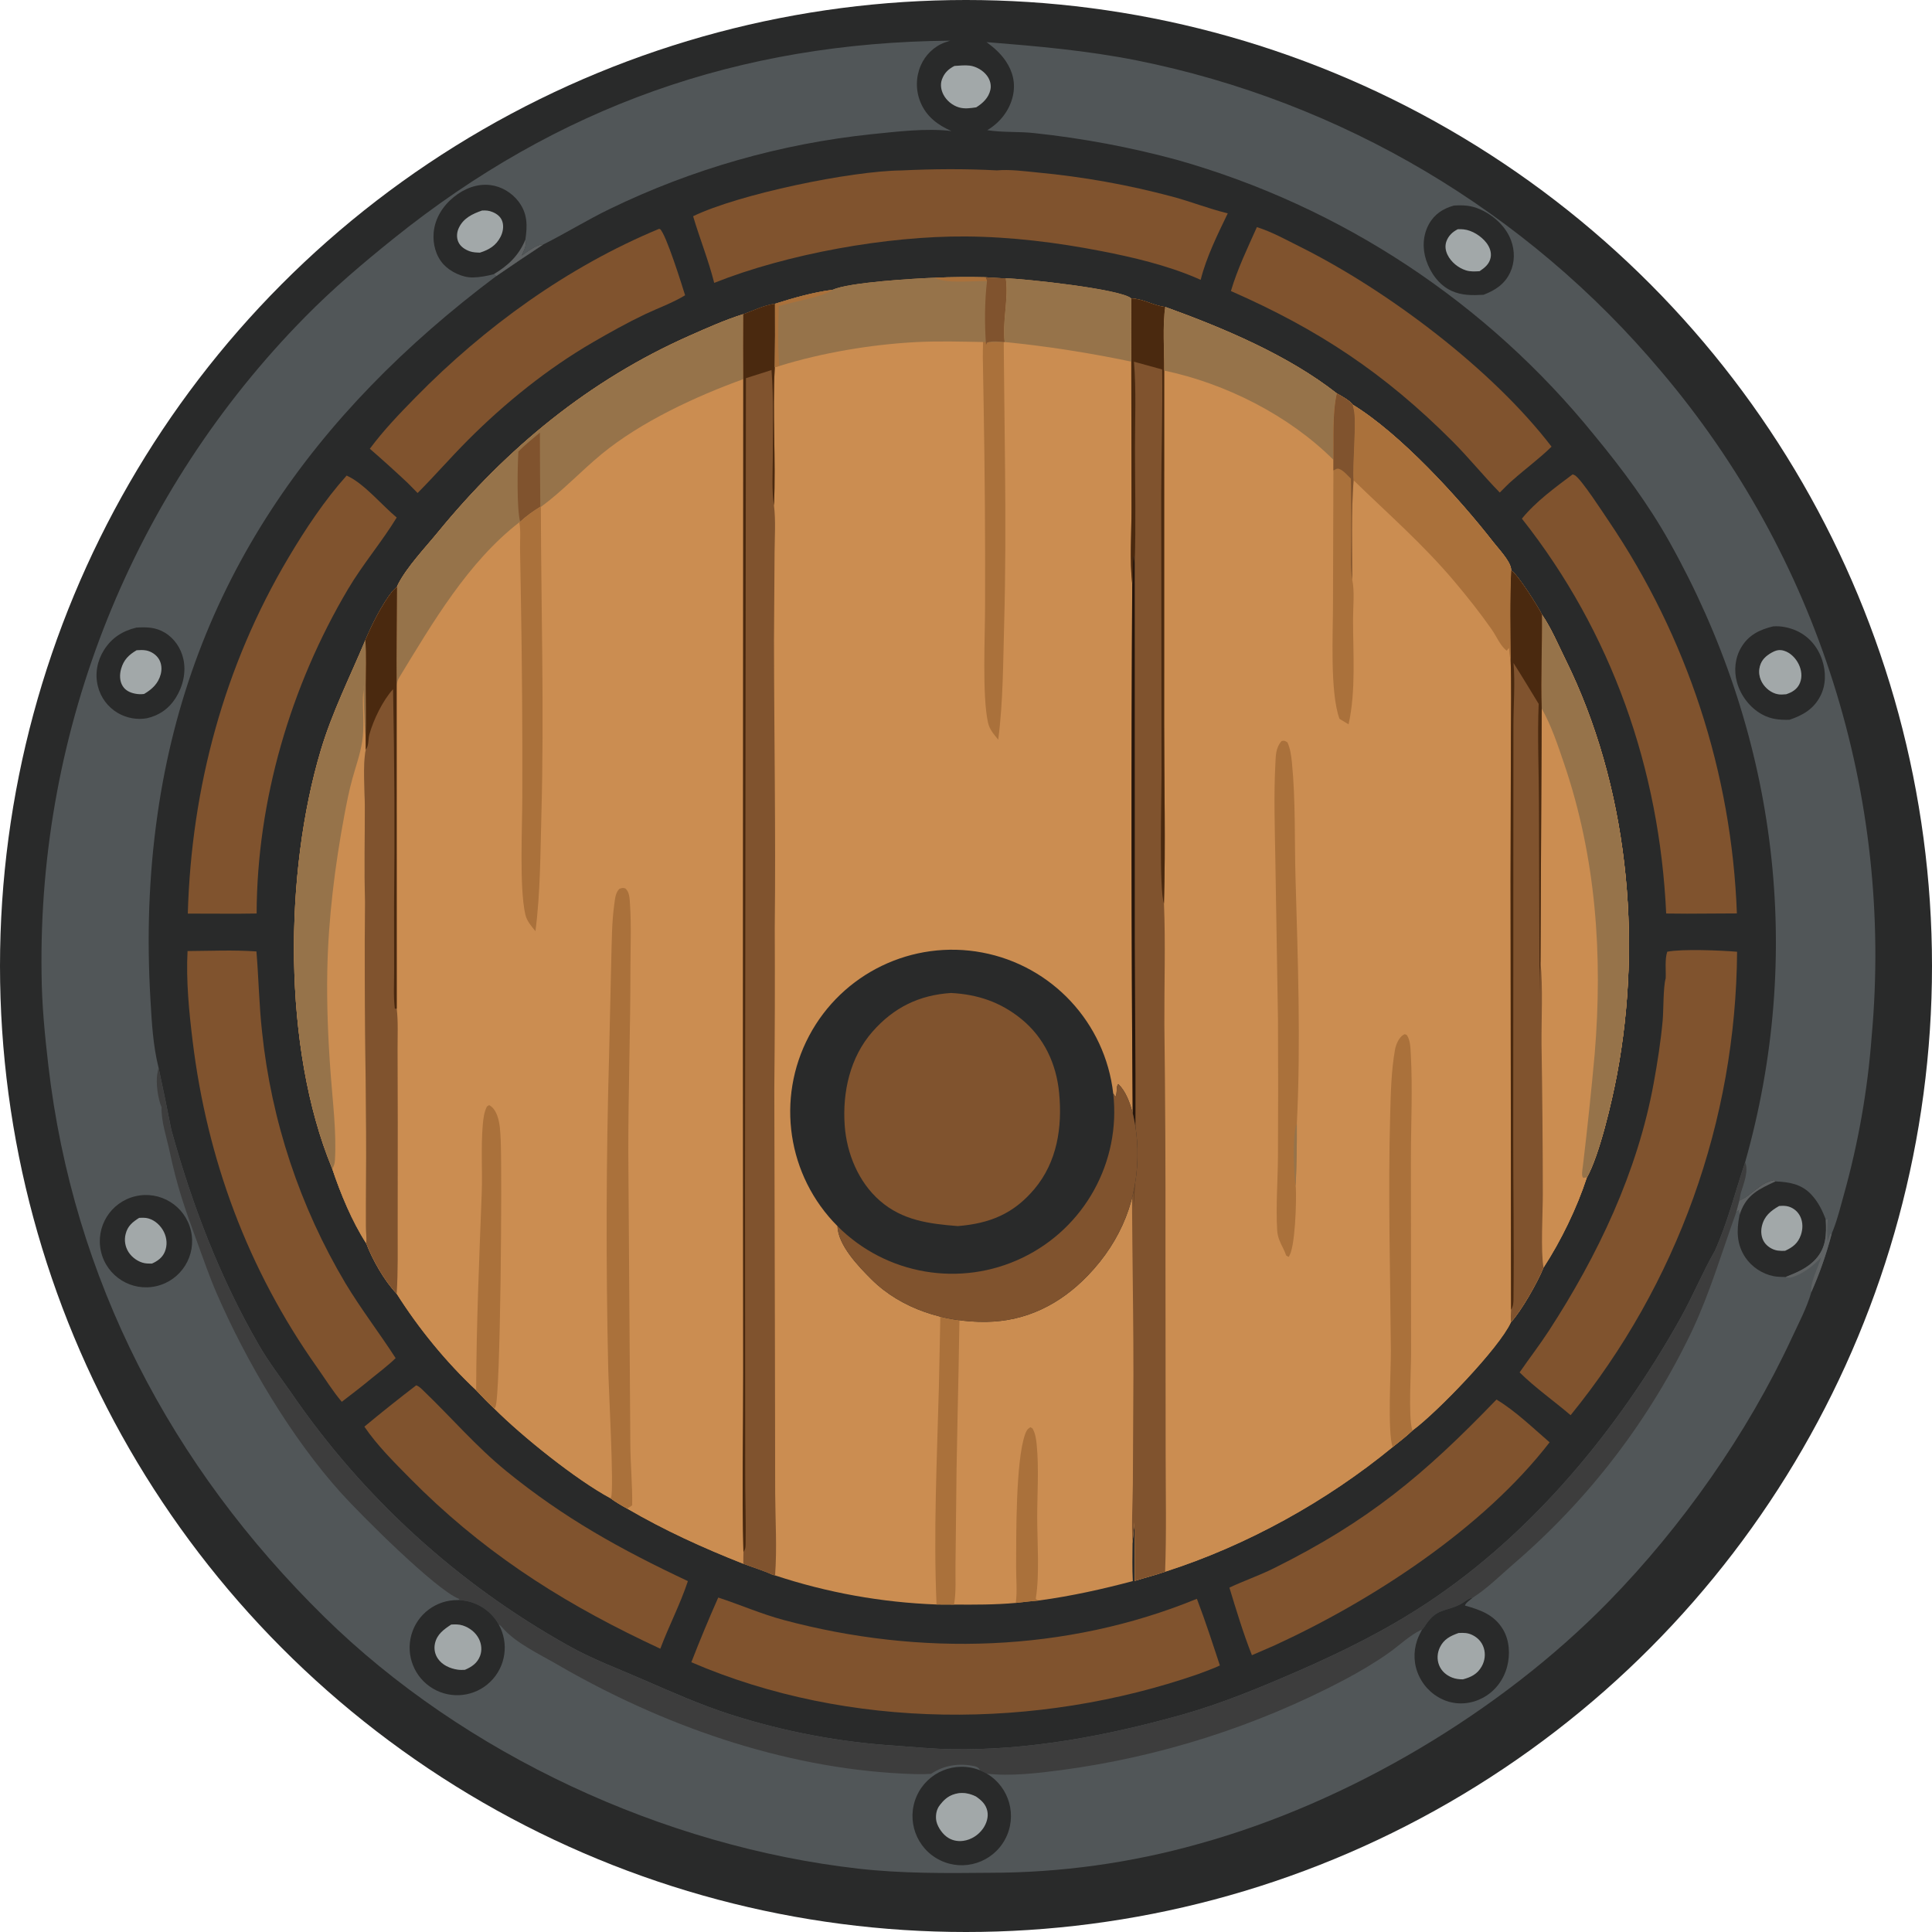 <svg width="178" height="178" viewBox="0 0 178 178" fill="none" xmlns="http://www.w3.org/2000/svg">
<circle cx="89" cy="89" r="89" fill="#292A2A"/>
<path d="M87.542 3.747C87.378 3.799 87.214 3.854 87.053 3.912C86.055 4.272 85.249 5.069 84.828 6.039C84.367 7.116 84.358 8.334 84.805 9.417C85.355 10.745 86.391 11.517 87.662 12.075C85.327 11.789 82.653 12.13 80.312 12.363C71.932 13.241 63.769 15.571 56.188 19.248C54.102 20.256 52.131 21.484 50.063 22.52C48.606 23.477 47.16 24.449 45.723 25.436C28.914 38.048 17.525 53.926 14.51 75.04C13.696 80.736 13.526 86.345 13.86 92.081C13.982 94.18 14.093 96.302 14.604 98.352C15.017 100.263 15.411 102.179 15.786 104.1C17.708 111.038 20.25 117.696 23.863 123.944C24.755 125.488 25.841 126.9 26.859 128.359C33.443 137.958 42.154 145.906 52.312 151.587C54.545 152.856 56.924 153.726 59.268 154.751C61.901 155.9 64.482 157.045 67.221 157.935C72.209 159.539 77.378 160.516 82.608 160.844C84.276 160.964 85.964 161.13 87.636 161.158C94.848 161.281 102.014 159.913 108.929 157.974C112.479 156.978 116.102 155.48 119.474 154.012C123.672 152.185 127.686 150.2 131.512 147.666C141.268 141.2 149.16 131.59 154.836 121.431C155.961 119.416 156.846 117.26 157.986 115.258C159.171 112.646 159.868 109.796 160.782 107.085L161.034 106.174C166.209 87.022 163.515 67.269 153.826 49.952C151.859 46.437 149.461 43.213 146.902 40.112C137.015 27.884 123.583 19.018 108.453 14.732C104.146 13.565 99.753 12.74 95.315 12.266C93.876 12.103 92.376 12.221 90.96 11.993C92.128 11.298 93.009 10.188 93.316 8.85C93.581 7.697 93.324 6.61 92.67 5.637C92.184 4.917 91.584 4.393 90.892 3.88C95.565 4.254 100.097 4.648 104.703 5.56C123.602 9.349 140.65 19.454 153.046 34.214C167.468 51.21 174.456 73.287 172.442 95.485C172.072 100.415 171.215 105.297 169.883 110.058C169.595 111.095 169.324 112.199 168.936 113.217L168.763 113.647L168.577 114.338C168.126 115.944 167.559 117.517 166.883 119.043C166.475 120.488 165.685 121.97 165.054 123.33C160.99 132.081 154.956 140.655 148.212 147.553C138.233 157.761 124.213 166.078 110.436 169.883C104.179 171.645 97.708 172.54 91.207 172.544C87.162 172.586 83.104 172.619 79.079 172.163C61.162 170.13 42.766 161.636 29.872 148.964C15.762 135.097 6.735 117.868 4.45 98.133C4.128 95.349 3.853 92.549 3.83 89.744C3.489 67.122 12.239 45.308 28.118 29.191C30.669 26.598 33.402 24.277 36.233 22.001C51.385 9.821 68.1 3.921 87.542 3.747Z" fill="#515658"/>
<path d="M86.147 25.587C87.698 25.523 89.252 25.509 90.804 25.546C91.424 25.584 92.044 25.636 92.664 25.641C94.311 25.674 103.341 26.629 104.234 27.502C105.341 27.52 106.307 28.188 107.355 28.28C112.68 30.201 118.669 32.717 123.162 36.245C123.575 36.478 124.353 36.891 124.627 37.283C128.999 39.951 134.402 45.858 137.563 49.92C138.042 50.535 139.051 51.59 139.205 52.33C139.227 52.434 139.223 52.465 139.225 52.561C139.786 52.841 141.708 55.896 142.061 56.62C142.919 57.876 143.563 59.412 144.236 60.775C149.959 72.368 151.35 86.405 148.969 99.04C148.507 101.491 147.359 106.434 146.192 108.506C145.271 111.311 143.822 114.307 142.211 116.781C141.668 118.135 140.164 120.786 139.2 121.829C138.136 124.193 132.329 130.196 130.136 131.792C129.566 132.343 128.923 132.827 128.306 133.323C122.216 138.326 114.856 142.402 107.344 144.806C106.433 145.125 105.471 145.359 104.547 145.652C104.557 143.852 104.545 142.051 104.512 140.252L104.343 142.19C104.333 143.35 104.304 144.512 104.369 145.671C101.539 146.421 98.734 147.043 95.833 147.442C95.083 147.513 94.334 147.594 93.585 147.682C91.689 147.852 89.796 147.847 87.894 147.834L86.283 147.826C81.224 147.638 76.216 146.736 71.409 145.146L71.196 145.095C70.333 144.696 69.376 144.414 68.484 144.074C64.76 142.606 61.233 141.001 57.773 138.985C57.243 138.691 56.736 138.4 56.248 138.039C53.068 136.328 48.127 132.357 45.552 129.787C44.971 129.24 44.41 128.672 43.869 128.085C41.107 125.502 38.564 122.386 36.545 119.192C35.435 118.039 34.298 116.042 33.742 114.549C32.435 112.532 31.375 109.964 30.617 107.692L30.571 107.581C26.033 96.558 26.168 80.43 29.564 69.096C30.624 65.559 32.248 62.358 33.662 58.975C34.276 57.519 35.194 55.688 36.173 54.448L36.576 54.066C36.604 53.996 36.639 53.902 36.675 53.832C37.506 52.214 39.172 50.468 40.339 49.042C46.697 41.273 54.302 35.02 63.511 30.938C65.128 30.222 66.792 29.475 68.48 28.946C68.488 28.946 68.496 28.948 68.504 28.945C69.482 28.586 70.356 28.137 71.403 27.987C73.098 27.451 74.938 26.926 76.703 26.7C78.243 26.002 84.215 25.663 86.147 25.587Z" fill="#CB8D51"/>
<path d="M104.235 27.502C105.342 27.52 106.308 28.188 107.356 28.28C112.681 30.201 118.67 32.717 123.163 36.245C123.576 36.478 124.354 36.891 124.628 37.282C129 39.951 134.403 45.857 137.564 49.92C138.043 50.535 139.052 51.59 139.206 52.33C139.228 52.434 139.224 52.465 139.226 52.561C139.787 52.84 141.709 55.896 142.062 56.62C142.92 57.876 143.564 59.412 144.237 60.775C149.96 72.368 151.351 86.404 148.97 99.04C148.508 101.491 147.36 106.434 146.193 108.506C145.272 111.311 143.823 114.307 142.212 116.781C141.669 118.135 140.165 120.786 139.201 121.829C138.137 124.193 132.33 130.196 130.137 131.792C129.567 132.343 128.924 132.827 128.307 133.323C122.217 138.326 114.857 142.402 107.345 144.806C106.434 145.125 105.472 145.359 104.548 145.652C104.558 143.851 104.546 142.051 104.513 140.252L104.344 142.19C104.235 140.392 104.356 138.516 104.373 136.712L104.424 126.683C104.434 118.662 104.183 110.613 104.357 102.597C104.229 86.336 104.215 70.075 104.315 53.815C104.071 51.576 104.249 49.163 104.25 46.903L104.229 33.317C104.216 31.379 104.218 29.441 104.235 27.502Z" fill="#CB8D51"/>
<path d="M104.235 27.502C105.342 27.52 106.308 28.188 107.356 28.28C107.098 29.985 107.274 32.362 107.259 34.141L107.257 66.715C107.256 72.208 107.394 77.741 107.24 83.23C107.389 86.939 107.261 90.69 107.277 94.404C107.359 101.204 107.393 108.003 107.378 114.803L107.394 133.922C107.396 137.542 107.477 141.188 107.345 144.806C106.434 145.125 105.472 145.359 104.548 145.652C104.558 143.851 104.546 142.051 104.513 140.252L104.344 142.19C104.235 140.392 104.356 138.516 104.373 136.712L104.424 126.683C104.434 118.662 104.183 110.613 104.357 102.597C104.229 86.336 104.215 70.075 104.315 53.815C104.071 51.576 104.249 49.163 104.25 46.903L104.229 33.317C104.216 31.379 104.218 29.441 104.235 27.502Z" fill="#80532E"/>
<path d="M104.235 27.502C105.342 27.52 106.308 28.188 107.356 28.28C107.098 29.985 107.274 32.362 107.259 34.141L107.257 66.715C107.256 72.208 107.394 77.741 107.24 83.23C106.776 82.065 107.017 73.466 107.013 71.397L106.986 45.527C106.994 41.693 107.126 37.879 107.073 34.041L104.475 33.324C104.692 35.963 104.566 38.685 104.569 41.336C104.572 44.837 104.659 48.361 104.545 51.861L104.466 51.264L104.404 51.27C104.358 52.107 104.425 52.99 104.315 53.815C104.071 51.576 104.249 49.163 104.25 46.903L104.229 33.317C104.216 31.379 104.218 29.441 104.235 27.502Z" fill="#4A290F"/>
<path d="M104.315 53.815C104.425 52.99 104.358 52.107 104.404 51.27L104.466 51.264L104.545 51.861L104.55 86.781C104.569 94.966 104.719 103.169 104.492 111.351C104.481 109.368 104.681 104.116 104.357 102.597C104.229 86.336 104.215 70.075 104.315 53.815Z" fill="#26160C"/>
<path d="M142.062 56.62C142.92 57.876 143.564 59.412 144.237 60.775C149.96 72.368 151.35 86.405 148.97 99.04C148.507 101.491 147.359 106.434 146.193 108.506C145.272 111.311 143.823 114.307 142.211 116.781C141.934 115.324 142.147 111.67 142.144 109.984C142.138 105.409 142.099 100.833 142.026 96.258C142.007 93.716 142.166 91.093 141.929 88.566L142.044 65.281C141.945 62.412 142.096 59.498 142.062 56.62Z" fill="#CB8D51"/>
<path d="M142.062 56.62C142.92 57.876 143.564 59.412 144.237 60.775C149.96 72.368 151.351 86.405 148.97 99.04C148.508 101.491 147.36 106.434 146.193 108.506C146.162 108.497 146.131 108.478 146.099 108.48C146.032 108.484 145.968 108.509 145.902 108.524C145.648 108.43 145.805 107.701 145.836 107.423C146.247 103.994 146.609 100.558 146.921 97.118C147.676 88.038 147.057 79.008 144.098 70.338C143.524 68.653 142.925 66.831 142.044 65.281C141.945 62.412 142.096 59.498 142.062 56.62Z" fill="#96734A"/>
<path d="M139.225 52.561C139.786 52.84 141.709 55.896 142.062 56.62C142.095 59.498 141.945 62.412 142.043 65.281L141.929 88.566C142.166 91.093 142.007 93.716 142.026 96.258C142.099 100.833 142.138 105.409 142.144 109.984C142.147 111.67 141.934 115.324 142.211 116.781C141.669 118.135 140.164 120.786 139.2 121.829C139.182 121.438 139.195 121.06 139.218 120.67L139.171 81.201L139.204 67.793C139.207 65.467 139.262 63.126 139.178 60.803C139.15 58.076 139.093 55.283 139.225 52.561Z" fill="#80532E"/>
<path d="M139.225 52.561C139.786 52.84 141.709 55.896 142.062 56.62C142.095 59.498 141.945 62.412 142.043 65.281L141.929 88.566L141.918 88.695C141.847 89.632 141.854 90.577 141.842 91.516L141.787 74.044C141.78 70.989 141.636 67.898 141.762 64.849C140.99 63.596 140.239 62.325 139.445 61.087C139.599 62.978 139.44 64.969 139.436 66.874L139.428 79.364L139.418 104.974C139.418 109.856 139.498 114.746 139.442 119.627C139.436 120.041 139.435 120.311 139.218 120.67L139.171 81.201L139.204 67.793C139.207 65.467 139.262 63.126 139.178 60.803C139.15 58.076 139.093 55.283 139.225 52.561Z" fill="#4A290F"/>
<path d="M124.627 37.282C128.999 39.951 134.402 45.857 137.563 49.92C138.042 50.535 139.052 51.59 139.205 52.33C139.227 52.434 139.224 52.465 139.225 52.561C139.093 55.283 139.15 58.076 139.177 60.803C139.073 60.452 139.062 60.063 139.029 59.7C138.991 59.741 138.951 59.78 138.915 59.823C138.883 59.864 138.855 59.908 138.826 59.951C138.275 59.584 137.846 58.583 137.459 58.028C136.385 56.49 135.2 54.997 133.991 53.563C131.121 50.158 127.884 47.339 124.705 44.247C124.602 42.665 124.989 38.87 124.732 37.746C124.719 37.687 124.702 37.629 124.689 37.57C124.666 37.474 124.648 37.378 124.627 37.282Z" fill="#AA713B"/>
<path d="M107.355 28.28C112.681 30.201 118.669 32.717 123.163 36.245C122.745 38.144 122.885 40.412 122.852 42.365C118.749 38.269 112.903 35.323 107.259 34.141C107.274 32.362 107.097 29.985 107.355 28.28Z" fill="#96734A"/>
<path d="M128.306 133.323C127.818 131.922 128.156 126.228 128.143 124.479C128.089 117.202 127.879 109.891 128.082 102.617C128.135 100.677 128.183 98.64 128.521 96.727C128.603 96.26 128.872 95.591 129.303 95.339C129.457 95.249 129.421 95.285 129.607 95.353C129.947 95.835 129.949 96.559 129.981 97.136C130.156 100.306 129.994 103.552 129.99 106.732L130.005 124.79C130.006 126.228 129.76 130.485 130.087 131.632C130.102 131.686 130.119 131.739 130.137 131.792C129.566 132.343 128.924 132.827 128.306 133.323Z" fill="#AA713B"/>
<path d="M123.163 36.245C123.575 36.478 124.353 36.891 124.627 37.282C124.648 37.378 124.666 37.474 124.689 37.57C124.702 37.629 124.719 37.687 124.732 37.746C124.989 38.87 124.602 42.665 124.705 44.247C124.488 47.277 124.578 50.374 124.587 53.412C124.816 54.496 124.66 55.911 124.66 57.035C124.656 60.2 124.937 63.633 124.247 66.733L123.408 66.227C122.516 63.755 122.818 58.301 122.812 55.556L122.85 43.345L122.852 42.365C122.884 40.412 122.745 38.144 123.163 36.245Z" fill="#AA713B"/>
<path d="M123.163 36.245C123.575 36.478 124.353 36.891 124.627 37.282C124.648 37.378 124.666 37.474 124.689 37.57C124.702 37.629 124.719 37.687 124.732 37.746C124.989 38.87 124.602 42.665 124.705 44.247C124.488 47.277 124.578 50.374 124.587 53.412C124.401 52.298 124.489 50.986 124.489 49.855C124.499 47.936 124.49 46.017 124.462 44.097C124.154 43.807 123.79 43.357 123.393 43.207C123.176 43.124 123.048 43.255 122.85 43.345L122.852 42.365C122.884 40.412 122.745 38.144 123.163 36.245Z" fill="#80532E"/>
<path d="M119.375 109.271C119.379 109.32 119.387 109.37 119.389 109.42C119.454 110.589 119.342 115.084 118.719 115.803L118.498 115.671C118.418 115.45 118.335 115.234 118.227 115.025C117.947 114.487 117.705 113.97 117.669 113.355C117.541 111.132 117.721 108.863 117.74 106.634C117.763 102.383 117.764 98.133 117.742 93.882L117.501 79.221C117.453 76.299 117.349 73.328 117.502 70.41C117.543 69.614 117.524 68.9 118.076 68.273C118.372 68.222 118.364 68.241 118.62 68.404C118.882 68.991 118.965 69.619 119.028 70.254C119.374 73.737 119.26 77.369 119.359 80.871C119.573 88.384 119.856 96.029 119.481 103.536C119.494 105.448 119.458 107.36 119.375 109.271Z" fill="#AA713B"/>
<path d="M119.48 103.536C119.493 105.448 119.458 107.36 119.374 109.271C119.199 108.276 119.054 104.324 119.48 103.536Z" fill="#96734A"/>
<path d="M68.48 28.946C68.47 30.942 68.47 32.938 68.48 34.933L68.452 96.515L68.475 126.426C68.482 131.936 68.343 137.483 68.494 142.989C68.489 143.351 68.48 143.712 68.484 144.073C64.76 142.606 61.233 141.001 57.773 138.985C57.243 138.691 56.736 138.4 56.248 138.038C53.068 136.328 48.127 132.357 45.552 129.786C44.971 129.24 44.41 128.672 43.869 128.085C41.107 125.502 38.564 122.386 36.545 119.192C35.435 118.039 34.298 116.042 33.742 114.549C32.435 112.532 31.375 109.964 30.617 107.691L30.571 107.581C26.033 96.558 26.168 80.43 29.564 69.096C30.624 65.559 32.248 62.358 33.662 58.975C34.276 57.519 35.194 55.688 36.173 54.448L36.576 54.066C36.604 53.996 36.639 53.902 36.675 53.832C37.506 52.214 39.172 50.468 40.339 49.042C46.697 41.273 54.302 35.02 63.511 30.938C65.128 30.222 66.792 29.475 68.48 28.946Z" fill="#CB8D51"/>
<path d="M33.662 58.975C33.772 60.355 33.701 61.776 33.698 63.16C33.695 64.715 33.741 66.285 33.695 67.839L33.698 69.07C33.404 70.531 33.608 72.732 33.611 74.276C33.616 77.217 33.55 80.177 33.63 83.116C33.603 85.487 33.595 87.859 33.607 90.23C33.607 96.475 33.786 102.718 33.722 108.964C33.713 110.317 33.71 111.671 33.714 113.024C33.714 113.51 33.789 114.075 33.742 114.549C32.435 112.532 31.375 109.964 30.617 107.691L30.571 107.581C26.033 96.558 26.168 80.43 29.564 69.096C30.624 65.559 32.248 62.358 33.662 58.975Z" fill="#96734A"/>
<path d="M30.617 107.692C30.767 107.423 30.843 107.188 30.86 106.881C31.007 104.292 30.657 101.548 30.465 98.957C30.231 95.785 30.095 92.642 30.154 89.462C30.244 84.669 30.851 79.778 31.734 75.072C31.941 73.969 32.159 72.859 32.457 71.777C32.771 70.633 33.188 69.486 33.37 68.312C33.579 66.969 33.417 65.651 33.438 64.304C33.444 63.915 33.522 63.538 33.523 63.147C33.45 63.275 33.595 67.264 33.67 67.704C33.678 67.749 33.687 67.794 33.695 67.839L33.698 69.071C33.404 70.531 33.608 72.732 33.611 74.276C33.616 77.217 33.55 80.178 33.631 83.116C33.603 85.487 33.596 87.859 33.607 90.23C33.607 96.475 33.786 102.718 33.722 108.964C33.713 110.317 33.71 111.671 33.714 113.024C33.714 113.51 33.789 114.075 33.742 114.549C32.435 112.532 31.375 109.964 30.617 107.692Z" fill="#CB8D51"/>
<path d="M68.481 28.946C68.471 30.942 68.471 32.938 68.481 34.933C64.124 36.505 59.035 38.867 55.434 41.832C53.539 43.392 51.802 45.265 49.829 46.707L49.783 46.684C49.114 47.096 48.501 47.533 47.921 48.066L47.844 48.122C43.123 51.773 39.831 57.41 36.775 62.431C36.631 62.669 36.592 62.87 36.543 63.139C36.518 60.121 36.567 57.086 36.577 54.066C36.605 53.996 36.64 53.902 36.676 53.832C37.507 52.214 39.173 50.468 40.34 49.042C46.698 41.273 54.303 35.02 63.512 30.938C65.129 30.222 66.793 29.475 68.481 28.946Z" fill="#96734A"/>
<path d="M49.742 39.856C49.743 42.132 49.757 44.408 49.782 46.684C49.114 47.096 48.5 47.533 47.921 48.066C47.597 46.866 47.68 42.966 47.76 41.595C48.384 40.977 49.07 40.42 49.742 39.856Z" fill="#80532E"/>
<path d="M36.174 54.448L36.577 54.066C36.567 57.086 36.518 60.121 36.543 63.139L36.551 92.921C36.695 94.138 36.624 95.435 36.63 96.663L36.647 103.383L36.64 112.942C36.635 115.02 36.682 117.12 36.546 119.192C35.436 118.039 34.299 116.042 33.743 114.549C33.79 114.075 33.715 113.51 33.714 113.024C33.71 111.671 33.713 110.317 33.723 108.964C33.787 102.718 33.608 96.475 33.608 90.23C33.596 87.859 33.604 85.487 33.631 83.116C33.551 80.177 33.616 77.217 33.611 74.276C33.609 72.732 33.405 70.531 33.699 69.071L33.696 67.839C33.742 66.285 33.696 64.715 33.699 63.16C33.702 61.776 33.773 60.355 33.662 58.975C34.276 57.519 35.195 55.688 36.174 54.448Z" fill="#80532E"/>
<path d="M36.173 54.448L36.577 54.066C36.567 57.086 36.518 60.121 36.543 63.139L36.55 92.921C36.458 92.958 36.516 92.946 36.374 92.914C36.239 91.787 36.313 90.588 36.312 89.452L36.305 83.471C36.376 76.812 36.346 70.153 36.214 63.495C35.273 64.524 34.405 66.319 34.033 67.659C33.899 68.139 34.007 68.657 33.698 69.071L33.695 67.839C33.742 66.285 33.696 64.715 33.699 63.16C33.702 61.776 33.773 60.355 33.662 58.975C34.276 57.519 35.195 55.688 36.173 54.448Z" fill="#4A290F"/>
<path d="M56.249 138.039C56.267 138.003 56.289 137.969 56.303 137.932C56.581 137.187 56.07 127.728 56.036 126.05C55.818 116.442 55.845 106.83 56.117 97.224L56.316 88.482C56.369 86.753 56.359 84.978 56.602 83.264C56.672 82.777 56.704 82.253 57.066 81.89C57.326 81.805 57.362 81.778 57.62 81.854C58.007 82.187 58.008 82.805 58.041 83.285C58.18 85.282 58.082 87.351 58.082 89.355C58.083 94.937 57.887 100.516 57.887 106.097L58.074 133.031C58.082 134.918 58.274 136.8 58.245 138.687C58.09 138.804 57.947 138.9 57.774 138.985C57.244 138.691 56.736 138.4 56.249 138.039Z" fill="#AA713B"/>
<path d="M49.782 46.684L49.829 46.707C49.856 56.16 50.143 65.582 49.88 75.037C49.782 78.591 49.791 82.262 49.332 85.79C48.938 85.305 48.534 84.857 48.394 84.229C47.837 81.729 48.124 76.23 48.12 73.404C48.141 67.283 48.098 61.161 47.99 55.041L47.913 50.544C47.903 49.781 47.991 48.866 47.844 48.122L47.921 48.066C48.5 47.533 49.114 47.096 49.782 46.684Z" fill="#AA713B"/>
<path d="M92.419 29.044L92.466 29.067C92.493 38.52 92.78 47.941 92.517 57.396C92.419 60.951 92.428 64.622 91.969 68.149C91.575 67.664 91.171 67.216 91.031 66.589C90.474 64.088 90.761 58.589 90.757 55.764C90.778 49.642 90.735 43.521 90.627 37.4L90.549 32.904C90.54 32.141 90.627 31.226 90.481 30.481L90.558 30.426C91.137 29.892 91.751 29.456 92.419 29.044Z" fill="#AA713B"/>
<path d="M43.869 128.085C43.89 122.028 44.151 116.014 44.381 109.963C44.461 107.859 44.296 105.695 44.482 103.605C44.531 103.052 44.604 102.438 44.866 101.944L45.058 101.817C45.426 101.988 45.673 102.404 45.809 102.774C46.061 103.464 46.094 104.247 46.129 104.976C46.267 107.849 46.123 128.76 45.642 129.635C45.613 129.686 45.582 129.736 45.552 129.787C44.971 129.24 44.41 128.672 43.869 128.085Z" fill="#AA713B"/>
<path d="M68.481 28.946C68.488 28.946 68.497 28.948 68.504 28.945C69.482 28.585 70.357 28.137 71.403 27.987C71.415 29.937 71.409 31.887 71.383 33.837C71.155 38.07 71.496 42.334 71.309 46.564C71.481 47.98 71.373 49.497 71.363 50.925L71.31 58.99C71.321 67.823 71.479 76.659 71.38 85.494C71.403 90.439 71.389 95.384 71.339 100.33L71.398 124.512L71.419 137.573C71.434 140.075 71.599 142.652 71.409 145.146L71.196 145.095C70.333 144.696 69.376 144.413 68.484 144.073C68.48 143.712 68.49 143.351 68.494 142.989C68.344 137.483 68.483 131.936 68.475 126.426L68.452 96.515L68.481 34.933C68.47 32.938 68.47 30.942 68.481 28.946Z" fill="#80532E"/>
<path d="M68.481 28.946C68.488 28.946 68.497 28.948 68.504 28.945C69.482 28.585 70.357 28.137 71.403 27.987C71.415 29.937 71.409 31.887 71.383 33.837C71.155 38.07 71.496 42.334 71.309 46.564C71.089 45.166 71.192 43.64 71.2 42.225C71.213 39.519 71.283 36.794 71.08 34.094L68.725 34.842L68.641 109.107L68.658 135.624C68.65 137.846 68.735 140.065 68.696 142.286C68.691 142.575 68.666 142.756 68.494 142.989C68.344 137.483 68.483 131.936 68.475 126.426L68.452 96.515L68.481 34.933C68.47 32.938 68.47 30.942 68.481 28.946Z" fill="#4A290F"/>
<path d="M90.804 25.546C89.252 25.509 87.698 25.523 86.147 25.587C84.215 25.663 78.243 26.002 76.704 26.7C74.939 26.926 73.099 27.451 71.403 27.987C71.415 29.937 71.409 31.887 71.383 33.837L71.791 33.722C75.754 32.495 80.264 31.735 84.409 31.518C86.514 31.409 88.628 31.477 90.735 31.515L91.796 31.51H92.558C92.332 29.575 92.94 27.554 92.664 25.641C92.044 25.636 91.424 25.584 90.804 25.546Z" fill="#96734A"/>
<path d="M90.804 25.546C91.424 25.584 92.044 25.635 92.664 25.641C92.94 27.554 92.332 29.575 92.558 31.51C92.044 31.475 91.438 31.391 90.947 31.558L90.844 31.771C90.705 29.89 90.714 27.774 90.935 25.903L90.804 25.546Z" fill="#80532E"/>
<path d="M71.403 27.987C73.099 27.451 74.939 26.925 76.704 26.7C76.136 27.294 72.799 27.859 71.75 28.202C71.698 30.04 71.656 31.886 71.791 33.722L71.383 33.837C71.409 31.887 71.415 29.937 71.403 27.987Z" fill="#AA713B"/>
<path d="M86.147 25.587C87.698 25.523 89.253 25.509 90.805 25.546L90.936 25.903C89.701 25.85 87.112 26.175 86.147 25.587Z" fill="#AA713B"/>
<path d="M92.665 25.641C94.312 25.673 103.342 26.629 104.235 27.502C104.218 29.441 104.216 31.379 104.229 33.317C100.336 32.506 96.514 31.903 92.558 31.51C92.332 29.575 92.941 27.554 92.665 25.641Z" fill="#96734A"/>
<path d="M87.015 112.078C87.025 110.854 86.858 108.348 87.602 107.38L87.793 107.441C88.065 108.159 88.326 108.727 88.381 109.509C88.553 111.954 88.439 114.474 88.435 116.926C88.425 123.071 88.231 129.198 88.131 135.341L88.032 144.137C88.011 145.316 88.111 146.683 87.895 147.834L86.284 147.826C85.996 141.122 86.326 134.42 86.504 127.72L86.622 121.962C86.647 121.076 86.614 120.134 86.754 119.261C86.802 116.865 86.889 114.471 87.015 112.078Z" fill="#AA713B"/>
<path d="M87.015 112.078L87.164 112.036C87.285 112.999 87.161 118.696 86.901 119.382L86.798 119.374L86.754 119.261C86.802 116.865 86.888 114.471 87.015 112.078Z" fill="#96734A"/>
<path d="M93.586 147.682C93.732 146.632 93.613 145.411 93.617 144.342C93.629 141.482 93.576 134.607 94.439 132.16C94.551 131.844 94.643 131.643 94.946 131.495L95.129 131.609C95.382 132.059 95.456 132.535 95.508 133.041C95.731 135.235 95.559 137.622 95.561 139.831C95.564 141.991 95.782 145.101 95.443 147.187C95.438 147.22 95.431 147.252 95.426 147.285C95.567 147.456 95.622 147.414 95.833 147.442C95.084 147.513 94.334 147.594 93.586 147.682Z" fill="#AA713B"/>
<path d="M77.163 112.97C72.541 108.337 71.476 101.233 74.537 95.448C77.597 89.663 84.069 86.546 90.501 87.76C96.931 88.974 101.822 94.236 102.563 100.739L102.769 101.05C102.967 100.706 102.798 100.069 103.035 99.878C104.335 101.12 104.756 104.121 104.797 105.861C104.906 110.347 103.335 114.291 100.218 117.526C97.685 120.156 94.559 121.732 90.878 121.786C87.067 121.843 83.034 120.602 80.288 117.869C79.112 116.7 77.194 114.71 77.163 112.97Z" fill="#292A2A"/>
<path d="M102.563 100.739L102.769 101.05C102.967 100.706 102.798 100.069 103.035 99.878C104.335 101.12 104.756 104.121 104.797 105.86C104.906 110.347 103.335 114.291 100.218 117.526C97.684 120.156 94.559 121.732 90.877 121.786C87.067 121.843 83.034 120.602 80.288 117.869C79.112 116.7 77.194 114.71 77.163 112.97C81.648 117.467 88.486 118.633 94.208 115.877C99.929 113.122 103.282 107.048 102.563 100.739Z" fill="#80532E"/>
<path d="M87.627 91.486C90.069 91.616 92.166 92.316 94.081 93.87C96.198 95.586 97.323 98.009 97.581 100.695C97.883 103.855 97.4 107.047 95.309 109.539C93.385 111.832 91.193 112.723 88.246 112.963C85.595 112.751 83.158 112.447 81.065 110.626C79.09 108.907 78.005 106.263 77.824 103.688C77.608 100.612 78.313 97.408 80.388 95.046C82.344 92.819 84.685 91.675 87.627 91.486Z" fill="#80532E"/>
<path d="M14.604 98.352C15.017 100.264 15.411 102.18 15.786 104.1C17.708 111.038 20.25 117.696 23.863 123.944C24.755 125.488 25.841 126.9 26.859 128.359C33.443 137.957 42.153 145.906 52.312 151.587C54.545 152.856 56.924 153.726 59.268 154.751C61.9 155.9 64.481 157.046 67.22 157.935C72.209 159.539 77.378 160.516 82.608 160.844C84.276 160.964 85.964 161.13 87.635 161.158C94.848 161.28 102.013 159.914 108.928 157.974C112.478 156.978 116.101 155.481 119.474 154.012C123.672 152.185 127.686 150.201 131.511 147.666C141.268 141.2 149.16 131.59 154.836 121.43C155.961 119.416 156.846 117.261 157.986 115.258C159.171 112.647 159.868 109.796 160.782 107.085C161.138 107.867 160.623 109.135 160.378 109.932L160.249 110.608L159.961 111.691C158.663 115.3 157.568 119.018 155.944 122.501C152.016 130.776 146.394 138.133 139.441 144.094C138.25 145.128 137.019 146.35 135.695 147.195C135.231 147.274 134.92 147.625 134.509 147.826C133.121 148.509 132.42 148.183 131.402 149.622C131.289 149.781 131.169 150.017 131.017 150.138C130.981 150.153 130.943 150.165 130.906 150.181C129.927 150.635 128.849 151.651 127.944 152.291C126.645 153.207 125.222 154.042 123.819 154.787C115.676 159.071 106.839 161.882 97.716 163.091C95.558 163.373 93.093 163.662 90.922 163.413C90.713 163.289 90.494 163.181 90.266 163.093L90.264 163.038C90.107 162.808 89.96 162.755 89.69 162.702C88.315 162.431 86.936 162.641 85.785 163.429C84.935 163.486 84.064 163.451 83.213 163.41C72.069 162.872 60.925 158.924 51.341 153.352C49.76 152.433 47.583 151.416 46.362 150.04C46.254 149.918 46.186 149.839 46.052 149.735C46.017 149.707 45.979 149.682 45.943 149.656C45.177 148.293 43.743 147.441 42.181 147.42L42.32 147.376L42.291 147.307C40.15 146.48 33.224 139.546 31.444 137.574C26.833 132.463 22.692 125.448 19.964 119.161C19.291 117.612 18.739 115.996 18.156 114.41C17.035 111.356 16.314 109.324 15.634 106.106C15.375 104.877 14.827 103.262 14.888 102.016C14.553 101.281 14.335 99.717 14.501 98.907C14.539 98.72 14.574 98.539 14.604 98.352Z" fill="#3D3D3D"/>
<path d="M90.922 163.413C93.015 164.657 93.754 167.33 92.596 169.471C91.438 171.612 88.797 172.458 86.611 171.388C84.424 170.317 83.473 167.712 84.455 165.484C85.436 163.256 88.002 162.201 90.266 163.093C90.494 163.181 90.713 163.289 90.922 163.413Z" fill="#292A2A"/>
<path d="M86.585 166.315C86.942 165.865 87.279 165.532 87.831 165.336C88.554 165.078 89.262 165.193 89.935 165.527C89.871 165.534 89.807 165.541 89.743 165.548C88.367 165.68 88.209 165.381 86.914 166.202C86.729 166.32 86.807 166.285 86.585 166.315Z" fill="#5F6263"/>
<path d="M131.018 150.138C131.169 150.017 131.289 149.781 131.402 149.622C132.42 148.183 133.121 148.509 134.509 147.826C134.92 147.625 135.231 147.274 135.695 147.195C135.51 147.354 134.992 147.707 134.974 147.926C136.405 148.326 137.67 148.771 138.478 150.127C139.076 151.13 139.146 152.441 138.855 153.552C138.536 154.769 137.755 155.804 136.65 156.408C135.613 156.973 134.414 157.103 133.29 156.723C132.182 156.337 131.273 155.525 130.765 154.467C130.246 153.411 130.19 152.216 130.571 151.106C130.686 150.77 130.854 150.452 131.018 150.138Z" fill="#292A2A"/>
<path d="M45.942 149.656C46.914 151.385 46.602 153.553 45.182 154.938C43.763 156.324 41.589 156.583 39.883 155.569C38.178 154.556 37.366 152.523 37.904 150.613C38.442 148.704 40.197 147.394 42.18 147.42C43.743 147.441 45.177 148.293 45.942 149.656Z" fill="#292A2A"/>
<path d="M45.498 25.259C44.893 25.425 44.179 25.554 43.55 25.563C42.608 25.576 41.475 25.035 40.849 24.342C40.147 23.565 39.866 22.471 39.954 21.442C40.067 20.118 40.798 18.971 41.817 18.146C42.759 17.384 43.948 16.901 45.174 17.051C46.203 17.176 47.163 17.756 47.785 18.583C48.614 19.685 48.598 20.802 48.401 22.091C48.555 22.596 48.271 23.077 48.064 23.546C48.569 23.214 49.438 22.492 50.063 22.521C48.607 23.477 47.16 24.449 45.724 25.437L45.498 25.259Z" fill="#292A2A"/>
<path d="M48.4 22.091C48.554 22.596 48.27 23.077 48.063 23.546C48.568 23.214 49.437 22.492 50.062 22.521C48.606 23.477 47.159 24.449 45.723 25.437L45.497 25.259C46.832 24.455 47.791 23.55 48.4 22.091Z" fill="#5F6263"/>
<path d="M160.249 110.608C161.448 110.113 162.076 108.98 163.471 108.722L163.582 108.847C164.845 108.902 165.956 109.081 166.87 110.047C167.497 110.711 167.901 111.514 168.213 112.365C168.286 113.724 168.261 114.927 167.291 116.002C166.531 116.845 165.542 117.24 164.521 117.655C164.147 117.647 163.761 117.646 163.394 117.574C162.362 117.371 161.378 116.714 160.796 115.84C159.993 114.634 159.991 113.36 160.257 111.994C160.241 111.832 160.211 111.676 160.183 111.516L159.961 111.691L160.249 110.608Z" fill="#292A2A"/>
<path d="M160.249 110.608C161.448 110.113 162.076 108.98 163.471 108.722L163.582 108.847C162.09 109.544 160.942 110.042 160.344 111.721C160.312 111.811 160.285 111.903 160.257 111.994C160.241 111.832 160.211 111.676 160.183 111.516L159.961 111.691L160.249 110.608Z" fill="#5F6263"/>
<path d="M168.213 112.365L168.385 112.338C168.344 113.018 168.315 113.7 168.378 114.38L168.62 113.706L168.763 113.647C168.285 115.494 167.656 117.3 166.883 119.043C166.75 118.183 167.525 116.734 167.781 115.859C167.13 116.531 166.43 117.128 165.561 117.501C165.203 117.655 164.886 117.799 164.521 117.655C165.542 117.24 166.531 116.845 167.291 116.002C168.26 114.926 168.285 113.724 168.213 112.365Z" fill="#5F6263"/>
<path d="M12.472 110.214C14.76 109.674 17.052 111.093 17.589 113.382C18.125 115.672 16.702 117.961 14.412 118.494C12.127 119.026 9.844 117.607 9.308 115.323C8.773 113.039 10.188 110.753 12.472 110.214Z" fill="#292A2A"/>
<path d="M12.562 57.822C13.516 57.766 14.33 57.777 15.184 58.287C16.066 58.814 16.671 59.721 16.893 60.717C17.168 61.954 16.847 63.268 16.173 64.324C15.552 65.299 14.666 65.917 13.542 66.172C12.636 66.342 11.652 66.155 10.856 65.691C9.932 65.149 9.268 64.255 9.015 63.215C8.729 62.067 8.955 60.879 9.584 59.884C10.295 58.759 11.288 58.132 12.562 57.822Z" fill="#292A2A"/>
<path d="M163.361 57.711C164.085 57.653 164.868 57.818 165.527 58.117C166.674 58.639 167.492 59.625 167.882 60.815C168.24 61.904 168.243 63.112 167.706 64.144C167.084 65.34 166.088 65.904 164.864 66.317C163.94 66.335 163.162 66.271 162.337 65.817C161.227 65.206 160.381 64.098 160.037 62.882C159.73 61.79 159.849 60.601 160.436 59.623C161.113 58.495 162.134 58.006 163.361 57.711Z" fill="#292A2A"/>
<path d="M163.245 60.122C163.168 60.51 162.776 60.787 162.494 61.049C162.468 61.691 162.334 62.534 162.813 63.045C163.326 63.592 164.116 63.549 164.591 63.955C164.315 63.979 164.012 64.006 163.739 63.945C163.18 63.82 162.661 63.407 162.372 62.919C162.1 62.462 162.008 61.932 162.139 61.414C162.298 60.783 162.703 60.436 163.245 60.122Z" fill="#5F6263"/>
<path d="M133.948 18.939C134.813 18.885 135.524 18.922 136.33 19.272C137.581 19.815 138.729 20.843 139.213 22.137C139.572 23.094 139.573 24.176 139.133 25.108C138.626 26.188 137.751 26.75 136.68 27.158C135.663 27.218 134.672 27.232 133.722 26.792C132.585 26.264 131.783 25.142 131.397 23.975C131.036 22.886 131.089 21.668 131.648 20.654C132.161 19.724 132.951 19.222 133.948 18.939Z" fill="#292A2A"/>
<path d="M66.174 147.185C68.192 147.846 70.145 148.704 72.202 149.255C84.718 152.608 98.207 152.248 110.272 147.302C111.047 149.32 111.714 151.392 112.392 153.444C111.747 153.748 111.055 153.983 110.389 154.24C95.533 159.388 78.219 159.399 63.695 153.146C64.474 151.14 65.3 149.152 66.174 147.185Z" fill="#80532E"/>
<path d="M83.069 15.702C86.003 15.562 88.906 15.541 91.839 15.697C93.039 15.591 94.378 15.772 95.58 15.891C99.795 16.286 103.968 17.034 108.056 18.128C109.711 18.574 111.315 19.207 112.976 19.621L113.117 19.655C112.184 21.592 111.14 23.701 110.62 25.784C110.501 25.729 110.381 25.676 110.26 25.624C107.519 24.443 104.396 23.703 101.467 23.134C97.368 22.337 93.159 21.816 88.977 21.786C81.722 21.733 72.52 23.388 65.801 26.062C65.283 23.994 64.464 21.971 63.858 19.922C68.067 17.884 78.387 15.747 83.069 15.702Z" fill="#80532E"/>
<path d="M153.606 87.684C154.989 87.412 158.543 87.561 160.042 87.687C159.936 103.25 154.526 118.311 144.705 130.385C143.172 129.075 141.43 127.854 140.006 126.442C140.895 125.15 141.85 123.916 142.706 122.6C147.209 115.676 150.865 107.982 152.357 99.804C152.703 97.911 153.009 95.96 153.184 94.043C153.276 93.035 153.224 90.978 153.465 90.128C153.497 89.361 153.371 88.409 153.606 87.684Z" fill="#80532E"/>
<path d="M17.279 87.623C19.384 87.608 21.526 87.51 23.625 87.659C23.834 90.13 23.869 92.606 24.145 95.076C25.001 103.261 27.623 111.162 31.83 118.234C33.26 120.612 34.951 122.803 36.451 125.128C35.745 125.819 34.925 126.425 34.161 127.052C33.291 127.777 32.387 128.461 31.489 129.151C30.651 128.165 29.933 126.999 29.185 125.94C22.838 116.961 19.076 106.801 17.746 95.903C17.417 93.211 17.135 90.327 17.279 87.623Z" fill="#80532E"/>
<path d="M144.888 43.705C144.955 43.731 145.026 43.749 145.089 43.785C145.688 44.126 147.726 47.291 148.199 47.981C155.452 58.694 159.549 71.228 160.024 84.155L155.427 84.18L153.51 84.164C152.897 70.861 148.505 58.27 140.216 47.784C141.495 46.211 143.274 44.92 144.888 43.705Z" fill="#80532E"/>
<path d="M31.938 43.815C31.992 43.842 32.046 43.869 32.1 43.895C33.592 44.619 35.211 46.563 36.549 47.682C35.184 49.924 33.44 51.958 32.07 54.267C26.77 63.203 23.673 73.766 23.644 84.163L21.894 84.184L17.303 84.172C17.631 72.579 20.646 61.356 26.585 51.362C28.14 48.746 29.905 46.084 31.938 43.815Z" fill="#80532E"/>
<path d="M38.346 127.633C38.611 127.723 38.8 127.925 38.998 128.115C41.561 130.571 43.847 133.252 46.615 135.511C51.946 139.858 57.194 142.763 63.377 145.672C62.677 147.793 61.621 149.806 60.836 151.901L59.325 151.185C51.135 147.255 44.175 142.689 37.768 136.197C36.309 134.718 34.74 133.164 33.571 131.44C35.137 130.14 36.729 128.87 38.346 127.633Z" fill="#80532E"/>
<path d="M115.799 20.926C117.163 21.348 118.554 22.124 119.832 22.762C127.856 26.773 137.478 34.013 142.948 41.151C141.844 42.237 140.553 43.183 139.389 44.215C138.963 44.568 138.575 44.992 138.179 45.38C136.677 43.85 135.332 42.173 133.81 40.65C127.561 34.394 121.488 30.358 113.407 26.815C114.006 24.785 114.939 22.857 115.799 20.926Z" fill="#80532E"/>
<path d="M137.874 128.944C139.648 130.014 141.203 131.536 142.769 132.884C136.638 140.824 126.4 147.484 117.376 151.617L115.342 152.498C114.543 150.48 113.9 148.345 113.268 146.271C114.612 145.636 116.022 145.156 117.356 144.492C126.079 140.155 131.185 135.891 137.874 128.944Z" fill="#80532E"/>
<path d="M60.72 21.085L60.812 21.107C61.361 21.558 62.824 26.252 63.121 27.206C61.969 27.907 60.647 28.375 59.427 28.954C57.797 29.73 56.199 30.624 54.637 31.529C50.459 33.95 46.526 37.125 43.121 40.539C41.533 42.131 40.06 43.828 38.475 45.422L37.573 44.507C36.427 43.43 35.261 42.376 34.074 41.345C35.331 39.647 36.815 38.106 38.292 36.601C44.656 30.117 52.306 24.574 60.72 21.085Z" fill="#80532E"/>
<path d="M86.585 166.315C86.942 165.865 87.279 165.532 87.83 165.336C88.553 165.078 89.262 165.193 89.934 165.527C90.427 165.862 90.83 166.241 90.963 166.846C91.088 167.412 90.89 168.011 90.565 168.474C90.142 169.075 89.477 169.503 88.746 169.602C88.179 169.679 87.626 169.549 87.174 169.192C86.734 168.846 86.289 168.174 86.242 167.607C86.205 167.146 86.295 166.681 86.585 166.315Z" fill="#A2A8A9"/>
<path d="M134.382 150.453C134.837 150.428 135.214 150.428 135.633 150.628C136.147 150.872 136.53 151.283 136.703 151.827C136.884 152.398 136.803 153.018 136.511 153.535C136.114 154.239 135.533 154.524 134.782 154.723C134.44 154.723 134.104 154.684 133.785 154.558C133.245 154.344 132.799 153.962 132.586 153.415C132.376 152.881 132.414 152.29 132.66 151.776C133.022 151.023 133.627 150.719 134.382 150.453Z" fill="#A2A8A9"/>
<path d="M41.568 149.675C41.929 149.652 42.285 149.645 42.634 149.758C43.266 149.963 43.831 150.401 44.129 151.002C44.366 151.483 44.422 152.058 44.229 152.564C43.973 153.232 43.465 153.576 42.831 153.845C42.608 153.855 42.395 153.863 42.173 153.831C41.474 153.731 40.751 153.413 40.343 152.814C40.062 152.405 39.965 151.896 40.076 151.41C40.268 150.559 40.886 150.127 41.568 149.675Z" fill="#A2A8A9"/>
<path d="M44.411 19.397C44.771 19.377 45.053 19.398 45.39 19.539C45.794 19.708 46.136 19.97 46.279 20.398C46.434 20.866 46.333 21.404 46.11 21.832C45.69 22.636 45.058 23.011 44.216 23.277C43.902 23.267 43.591 23.258 43.291 23.155C42.856 23.006 42.41 22.718 42.223 22.282C42.044 21.863 42.084 21.392 42.278 20.986C42.701 20.098 43.526 19.703 44.411 19.397Z" fill="#A2A8A9"/>
<path d="M163.914 111.112C164.224 111.089 164.514 111.077 164.815 111.171C165.278 111.318 165.66 111.651 165.867 112.091C166.12 112.626 166.109 113.245 165.914 113.796C165.649 114.549 165.168 114.918 164.463 115.24C164.237 115.25 164 115.249 163.776 115.217C163.298 115.147 162.804 114.84 162.539 114.433C162.261 114.002 162.212 113.45 162.328 112.959C162.547 112.036 163.127 111.564 163.914 111.112Z" fill="#A2A8A9"/>
<path d="M12.819 112.206C13.109 112.192 13.395 112.178 13.678 112.259C14.3 112.437 14.82 112.931 15.102 113.504C15.383 114.077 15.43 114.732 15.187 115.325C14.966 115.863 14.518 116.188 14.002 116.416C13.772 116.421 13.533 116.419 13.306 116.376C12.736 116.266 12.168 115.858 11.853 115.376C11.528 114.878 11.428 114.266 11.576 113.69C11.756 112.961 12.209 112.59 12.819 112.206Z" fill="#A2A8A9"/>
<path d="M12.587 59.908C12.883 59.889 13.179 59.871 13.472 59.928C13.941 60.018 14.406 60.325 14.649 60.739C14.894 61.155 14.928 61.661 14.807 62.121C14.583 62.971 14.013 63.505 13.275 63.937C12.994 63.975 12.709 63.964 12.431 63.906C11.976 63.813 11.563 63.618 11.308 63.216C11.01 62.745 11.011 62.144 11.159 61.622C11.396 60.792 11.86 60.334 12.587 59.908Z" fill="#A2A8A9"/>
<path d="M163.244 60.121C163.624 59.905 163.952 59.828 164.373 59.957C164.963 60.137 165.452 60.647 165.717 61.192C165.975 61.721 166.06 62.34 165.842 62.898C165.647 63.397 165.259 63.701 164.77 63.888C164.711 63.911 164.65 63.933 164.591 63.955C164.314 63.979 164.011 64.006 163.738 63.945C163.179 63.82 162.661 63.407 162.371 62.919C162.099 62.462 162.007 61.932 162.138 61.414C162.298 60.783 162.703 60.436 163.244 60.121Z" fill="#A2A8A9"/>
<path d="M134.311 21.118C134.486 21.113 134.665 21.114 134.84 21.132C135.631 21.212 136.478 21.757 136.954 22.381C137.247 22.765 137.432 23.253 137.335 23.738C137.217 24.327 136.795 24.669 136.321 24.985C135.895 25.012 135.467 25.039 135.055 24.907C134.353 24.683 133.688 24.144 133.365 23.477C133.172 23.079 133.112 22.652 133.264 22.231C133.454 21.712 133.829 21.363 134.311 21.118Z" fill="#A2A8A9"/>
<path d="M87.934 6.076C88.391 6.048 88.891 5.988 89.346 6.045C89.94 6.121 90.568 6.487 90.928 6.965C91.205 7.334 91.349 7.808 91.249 8.266C91.089 9.004 90.553 9.508 89.941 9.889C89.405 9.968 88.882 10.05 88.349 9.894C87.758 9.721 87.205 9.27 86.923 8.723C86.697 8.289 86.615 7.787 86.783 7.319C86.997 6.724 87.383 6.358 87.934 6.076Z" fill="#A2A8A9"/>
</svg>
